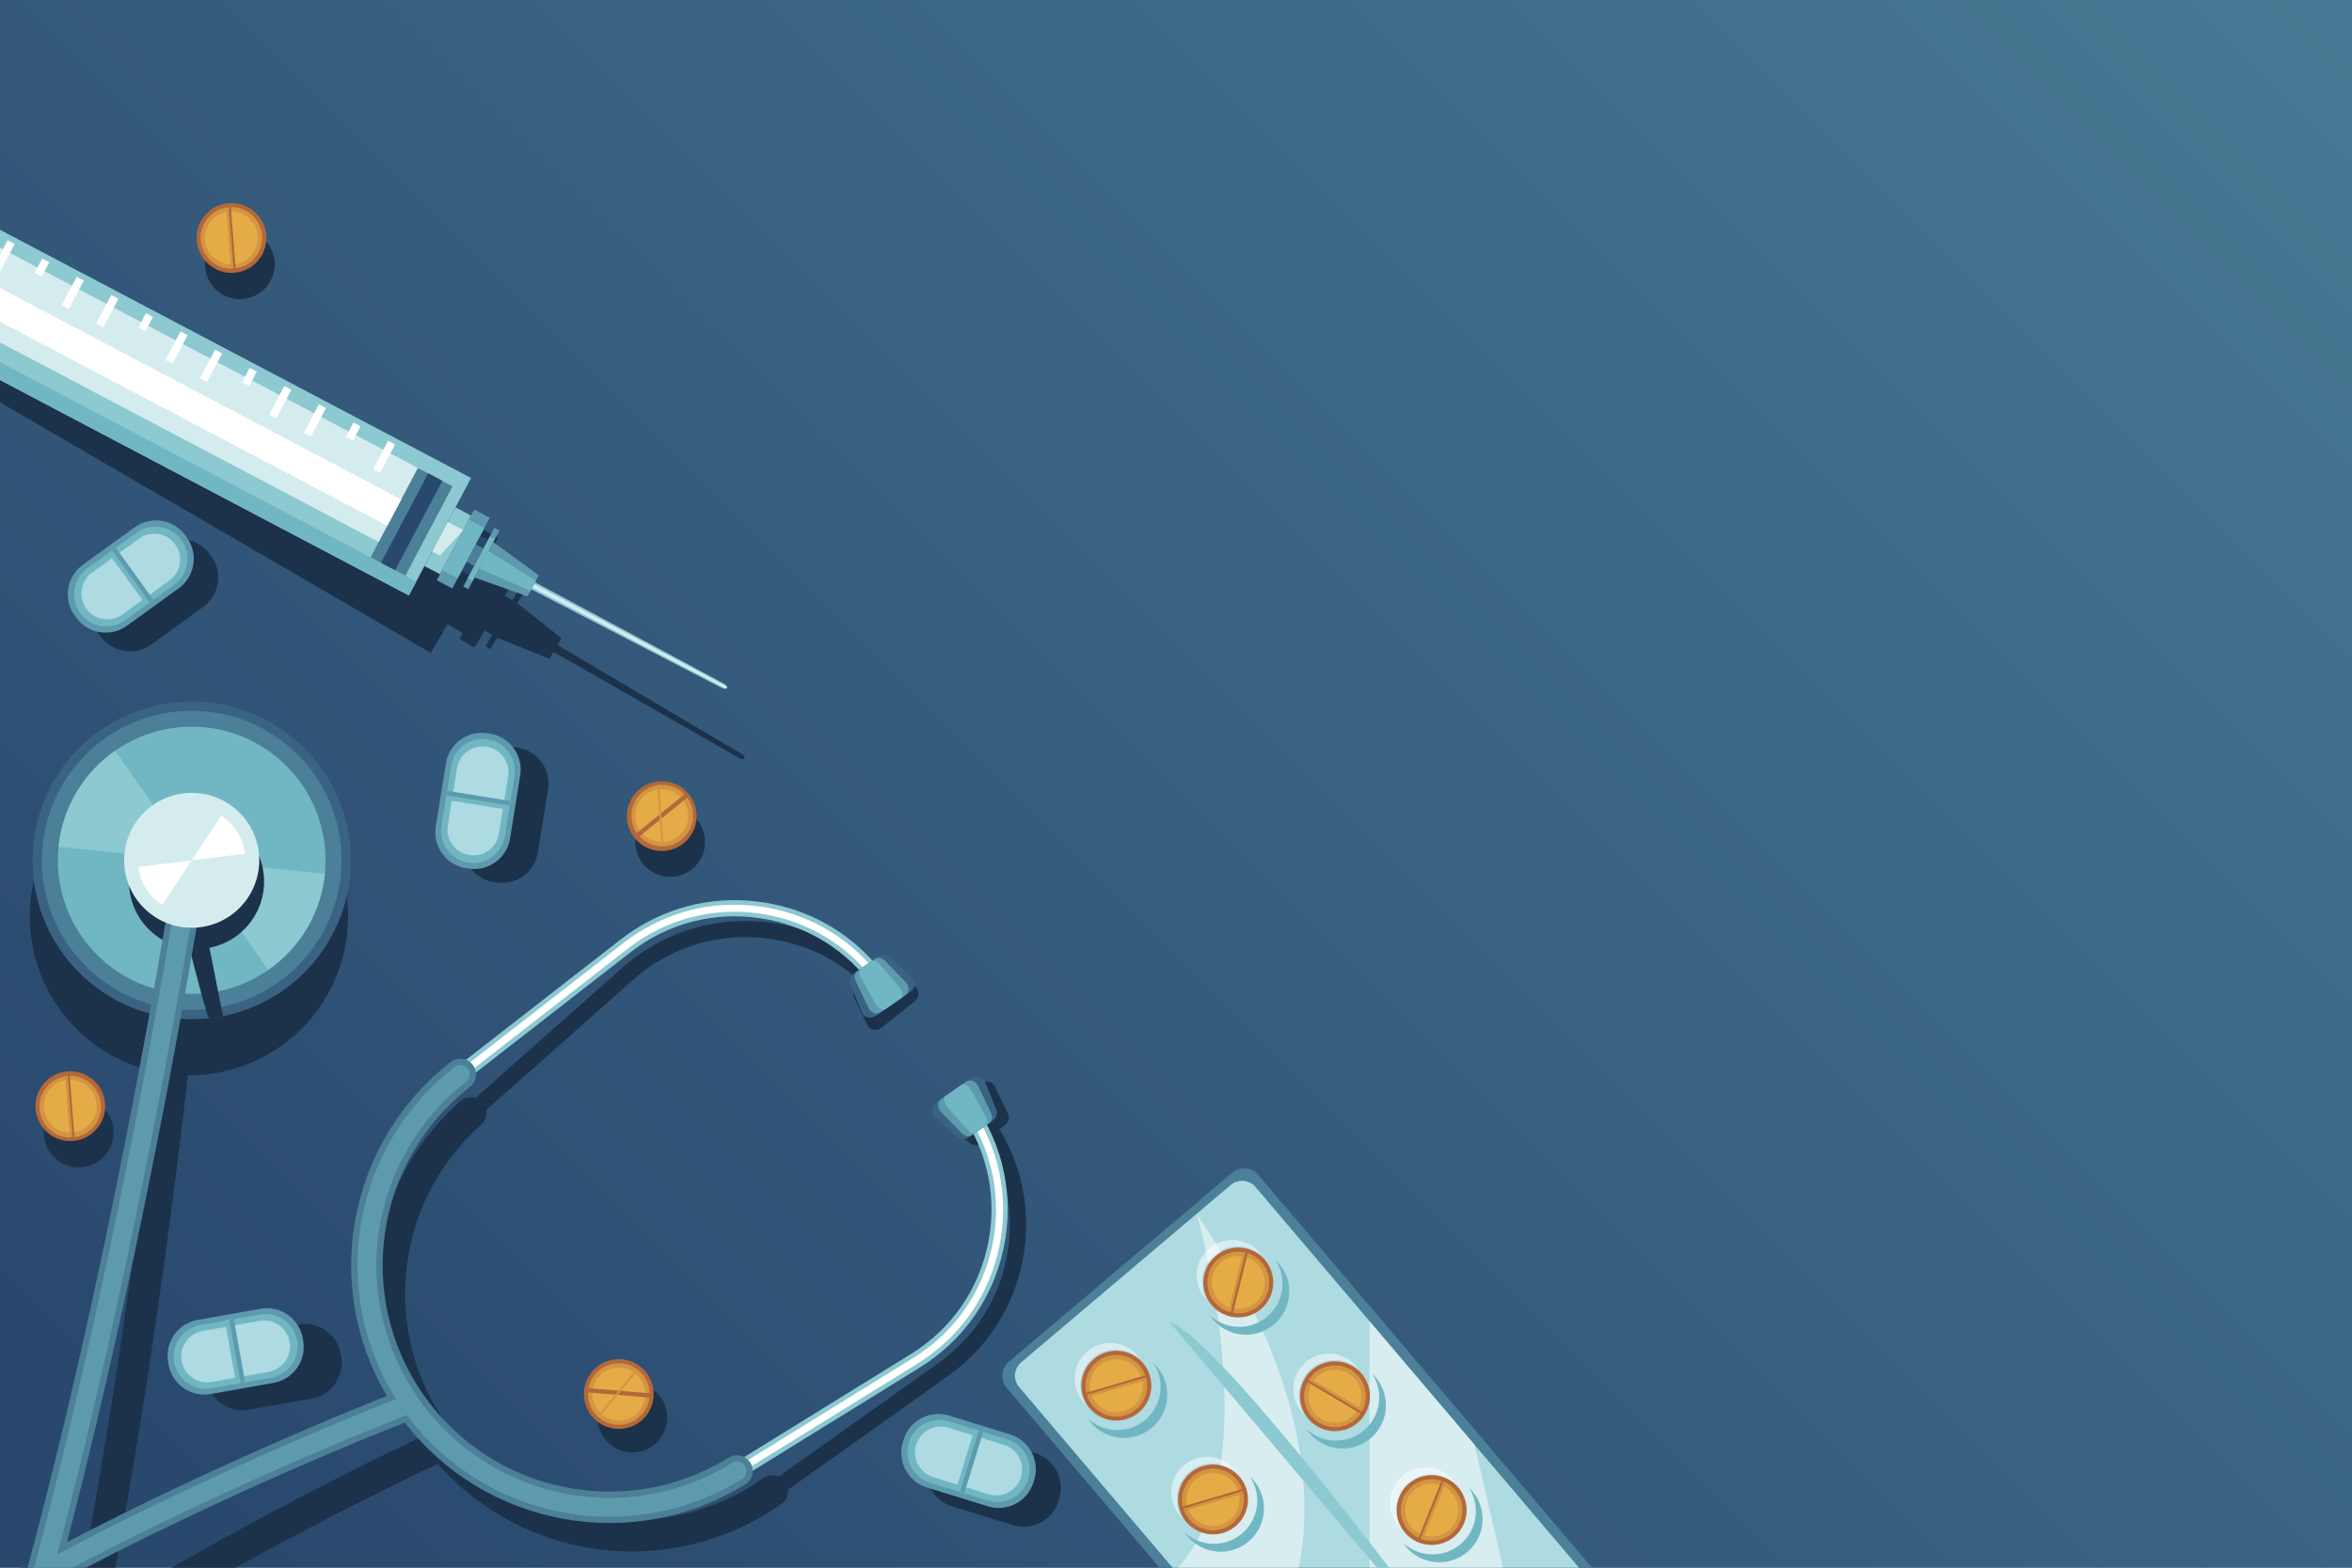 <?xml version="1.0" encoding="utf-8"?>
<!-- Generator: Adobe Illustrator 27.5.0, SVG Export Plug-In . SVG Version: 6.00 Build 0)  -->
<svg version="1.1" xmlns="http://www.w3.org/2000/svg" xmlns:xlink="http://www.w3.org/1999/xlink" x="0px" y="0px"
	 viewBox="0 0 750 500" style="enable-background:new 0 0 750 500;" xml:space="preserve">
<rect x="0" y="0" width="750" height="500" fill="#808080" stroke="none"/>
<g id="BACKGROUND">
	<linearGradient id="SVGID_1_" gradientUnits="userSpaceOnUse" x1="762.716" y1="-137.716" x2="104.203" y2="520.797">
		<stop  offset="0" style="stop-color:#4C7F98"/>
		<stop  offset="1" style="stop-color:#29486E"/>
	</linearGradient>
	<polygon style="fill:url(#SVGID_1_);" points="0,0 750,0 750,500 0,500 	"/>
</g>
<g id="OBJECTS">
	<g>
		<defs>
			
				<rect id="SVGID_00000067936329270291631480000004668047244722037389_" transform="matrix(-1 -1.224647e-16 1.224647e-16 -1 750 500)" width="750" height="500"/>
		</defs>
		<clipPath id="SVGID_00000160173830130741568770000000433445870088045234_">
			<use xlink:href="#SVGID_00000067936329270291631480000004668047244722037389_"  style="overflow:visible;"/>
		</clipPath>
		<g style="clip-path:url(#SVGID_00000160173830130741568770000000433445870088045234_);">
			<path style="fill:#1C324A;" d="M318.745,360.172l1.626-1.293c1.194-0.949,1.628-2.511,1.037-3.73l-4.208-8.679
				c-0.782-1.612-2.984-1.945-4.563-0.689l-10.411,8.279c-1.579,1.256-1.747,3.473-0.347,4.594l7.533,6.035
				c1.058,0.848,2.679,0.774,3.874-0.175l1.387-1.103c6.137,10.438,8.553,22.526,6.831,34.759
				c-2.091,14.85-9.981,27.819-22.217,36.518l-50.957,36.228c-1.562-0.68-3.43-0.552-4.919,0.507
				c-31.289,22.245-74.547,16.175-98.482-13.819c-23.934-29.994-20.188-73.441,8.527-98.912c1.365-1.21,1.903-3,1.592-4.669
				l46.769-41.484c11.229-9.961,25.655-14.738,40.622-13.452c12.329,1.059,23.591,6.113,32.41,14.418l-1.387,1.103
				c-1.194,0.949-1.628,2.511-1.037,3.73l4.208,8.679c0.782,1.612,2.984,1.945,4.563,0.689l10.411-8.279
				c1.579-1.256,1.747-3.473,0.347-4.594l-7.533-6.035c-1.058-0.848-2.679-0.775-3.873,0.175l-1.626,1.293
				c-9.738-9.404-22.284-15.126-36.042-16.309c-1.806-0.155-3.604-0.23-5.393-0.225c-14.437,0.039-28.154,5.251-39.097,14.958
				l-46.767,41.482c-1.626-0.508-3.469-0.182-4.834,1.03c-31.117,27.601-36.486,73.737-13.451,107.572
				c-14.514,6.87-55.329,26.762-98.781,53.096c1.315-6.807,2.614-13.771,3.898-20.898c9.975-55.377,17.109-110.127,21.493-148.012
				c11.191,0.071,22.479-3.531,31.914-11.033c21.924-17.434,25.539-49.309,8.075-71.195c-17.464-21.886-49.394-25.495-71.318-8.061
				c-21.924,17.434-25.539,49.309-8.075,71.195c7.697,9.645,18.202,15.738,29.423,18.047
				c-4.367,37.727-11.471,92.231-21.401,147.346c-1.849,10.263-3.731,20.195-5.644,29.783
				c-33.527,21.026-61.002,41.453-81.674,60.724c-26.636,24.831-42.158,48.014-46.135,68.906
				c-3.128,16.432,0.713,31.518,11.426,44.942c1.435,1.799,2.996,3.57,4.678,5.308c13.403,13.852,26.927,18.5,40.195,13.815
				c19.13-6.754,36.279-32.717,52.427-79.373c9.894-28.585,19.305-64.848,28.07-108.115c48.172-29.876,94.877-52.336,107.718-58.362
				c27.694,31.506,75.056,37.258,109.604,12.695c1.488-1.058,2.219-2.778,2.087-4.474l50.959-36.229
				c13.401-9.527,22.042-23.731,24.332-39.995C328.532,385.236,325.749,371.75,318.745,360.172z M-5.654,630.119
				c-7.192,20.775-14.69,37.492-22.285,49.687c-7.955,12.773-16.028,20.675-23.995,23.488c-9.362,3.306-19.054-0.401-29.629-11.331
				c-1.48-1.53-2.844-3.076-4.094-4.642c-8.882-11.132-11.95-23.218-9.369-36.774c6.223-32.7,45.97-73.339,115.158-117.855
				C12.014,571.381,3.377,604.031-5.654,630.119z"/>
			<g>
				<ellipse style="fill:#3A6383;" cx="61.129" cy="274.392" rx="50.752" ry="50.664"/>
			</g>
			<g>
				<ellipse style="fill:#4C7F98;" cx="61.129" cy="274.392" rx="47.774" ry="47.691"/>
			</g>
			<g>
				<ellipse style="fill:#71B7C3;" cx="61.129" cy="274.392" rx="42.683" ry="42.609"/>
			</g>
			<g>
				<path style="fill:#8CC9D1;" d="M61.129,274.393l-42.464-4.3c1.218-11.93,7.445-23.278,18.074-30.667L61.129,274.393z"/>
			</g>
			<g>
				<path style="fill:#8CC9D1;" d="M85.519,309.36l-24.39-34.966l42.465,4.3C102.377,290.622,96.151,301.97,85.519,309.36z"/>
			</g>
			<g>
				<path style="fill:#8CC9D1;" d="M237.916,287.208c1.785,0.11,3.574,0.3,5.367,0.571c16.267,2.458,30.403,11.235,39.804,24.713
					c0.814,1.167,0.526,2.771-0.643,3.584c-1.168,0.812-2.775,0.525-3.59-0.642c-8.584-12.306-21.491-20.32-36.343-22.564
					c-14.853-2.245-29.557,1.596-41.405,10.814l-52.735,41.03c-31.321,24.369-38.08,68.94-15.389,101.472
					c22.691,32.531,66.912,41.666,100.673,20.795l56.844-35.14c12.771-7.895,21.481-20.33,24.525-35.015
					c3.044-14.685-0.007-29.549-8.591-41.855c-0.814-1.167-0.526-2.771,0.643-3.583c1.169-0.812,2.776-0.526,3.59,0.641
					c9.401,13.478,12.743,29.758,9.409,45.84c-3.334,16.083-12.873,29.702-26.86,38.349l-56.844,35.14
					c-36.09,22.311-83.363,12.546-107.62-22.23c-24.258-34.776-17.032-82.424,16.45-108.475l52.735-41.03
					C209.482,290.64,223.506,286.319,237.916,287.208z"/>
			</g>
			<g>
				<path style="fill:#FFFFFF;" d="M237.83,288.654c1.742,0.107,3.487,0.293,5.236,0.557c15.869,2.398,29.659,10.96,38.83,24.109
					c0.356,0.51,0.23,1.212-0.281,1.568c-0.511,0.355-1.215,0.23-1.57-0.281c-8.814-12.636-22.066-20.864-37.317-23.168
					c-15.249-2.305-30.348,1.639-42.514,11.104l-52.735,41.03c-31.928,24.842-38.819,70.279-15.687,103.441
					c23.133,33.163,68.212,42.475,102.627,21.199l56.843-35.14c13.113-8.107,22.056-20.875,25.182-35.953
					c3.125-15.078-0.008-30.34-8.821-42.976c-0.356-0.51-0.23-1.212,0.281-1.568c0.512-0.355,1.215-0.23,1.571,0.281
					c9.172,13.148,12.431,29.03,9.179,44.72c-3.252,15.69-12.558,28.976-26.203,37.411l-56.844,35.14
					c-35.436,21.906-81.849,12.318-105.666-21.827c-23.817-34.145-16.723-80.928,16.152-106.505l52.735-41.03
					C210.091,292.001,223.773,287.787,237.83,288.654z"/>
			</g>
			<g>
				<g>
					<ellipse style="fill:#1C324A;" cx="62.668" cy="281.176" rx="21.544" ry="21.507"/>
					<path style="fill:#1C324A;" d="M71.107,324.077c-1.475,0.296-2.957,0.524-4.443,0.685c-0.741,0.08-9.043-33.495-9.043-33.495
						l6.919-0.398L71.107,324.077z"/>
				</g>
			</g>
			<g>
				<g>
					<g>
						<g>
							<path style="fill:#4C7F98;" d="M237.655,473.428c2.356-1.457,3.084-4.544,1.625-6.896c-1.461-2.357-4.552-3.078-6.908-1.622
								c-32.658,20.189-75.436,11.353-97.387-20.117c-21.951-31.469-15.412-74.586,14.886-98.159
								c2.186-1.701,2.571-4.86,0.873-7.031c-1.704-2.182-4.857-2.572-7.043-0.872c-32.832,25.545-41.163,71.24-20.358,106.485
								c-14.926,5.923-56.939,23.152-101.999,46.641c1.751-6.709,3.496-13.575,5.237-20.604
								c24.335-98.281,39.359-195.133,39.508-196.1c0.421-2.734-1.458-5.292-4.197-5.713c-2.74-0.42-5.302,1.456-5.723,4.19
								c-0.149,0.963-15.114,97.428-39.346,195.278c-2.507,10.124-5.026,19.914-7.552,29.358
								c-34.813,18.829-63.548,37.448-85.419,55.351c-28.181,23.068-45.166,45.206-50.481,65.8
								c-4.181,16.197-1.32,31.499,8.506,45.583c1.316,1.887,2.76,3.755,4.326,5.598c12.482,14.684,25.679,20.192,39.221,16.369
								c19.526-5.511,38.313-30.319,57.436-75.841c11.716-27.89,23.446-63.474,34.982-106.087
								c49.998-26.719,98.054-46.133,111.257-51.321C154.703,486.939,201.595,495.721,237.655,473.428z M-26.407,607.276
								c-8.516,20.27-17.076,36.471-25.441,48.152c-8.762,12.235-17.327,19.603-25.459,21.898
								c-9.556,2.697-18.989-1.624-28.838-13.211c-1.379-1.622-2.64-3.252-3.786-4.896c-8.146-11.68-10.428-23.937-6.979-37.3
								c8.318-32.232,50.603-70.234,122.516-110.212C-4.988,549.795-15.713,581.823-26.407,607.276z"/>
						</g>
					</g>
				</g>
				<g>
					<path style="fill:#5E9AAE;" d="M-82.867,686.147c-10.014,0-19.907-5.666-29.406-16.84c-1.518-1.785-2.934-3.618-4.21-5.447
						c-9.47-13.575-12.233-28.36-8.21-43.944c5.207-20.174,21.967-41.96,49.813-64.754c21.769-17.819,50.402-36.371,85.104-55.14
						l0.757-0.409l0.222-0.831c2.519-9.417,5.063-19.307,7.561-29.394c24.163-97.574,39.232-194.486,39.381-195.454
						c0.224-1.458,1.504-2.556,2.977-2.556c0.154,0,0.311,0.012,0.465,0.036c0.796,0.122,1.498,0.547,1.975,1.196
						c0.477,0.649,0.672,1.444,0.549,2.239c-0.149,0.966-15.164,97.752-39.472,195.925c-1.732,6.993-3.491,13.917-5.231,20.58
						l-1.137,4.358l3.999-2.084c44.631-23.265,86.068-40.307,101.812-46.555l2.17-0.861l-1.185-2.008
						c-9.851-16.688-13.293-36.398-9.693-55.497c3.619-19.197,14.116-36.386,29.557-48.399c0.535-0.416,1.175-0.637,1.852-0.637
						c0.939,0,1.808,0.423,2.384,1.161c0.494,0.632,0.711,1.42,0.612,2.22c-0.099,0.802-0.503,1.515-1.137,2.008
						c-31.136,24.226-37.856,68.535-15.298,100.875c13.886,19.908,36.7,31.792,61.026,31.79
						c13.787-0.001,27.292-3.845,39.055-11.117c0.48-0.297,1.028-0.453,1.587-0.453c1.054,0,2.014,0.534,2.568,1.428
						c0.425,0.685,0.557,1.493,0.373,2.277c-0.185,0.783-0.664,1.448-1.349,1.872c-12.72,7.864-27.319,12.02-42.217,12.021
						c-0.003,0-0.004,0-0.007,0c-12.077-0.001-24.206-2.772-35.075-8.014c-11.313-5.456-20.943-13.274-28.622-23.236l-0.917-1.19
						l-1.4,0.55c-13.518,5.312-61.509,24.72-111.468,51.419l-0.762,0.407l-0.225,0.832C4.409,547.005-7.332,582.613-18.986,610.355
						c-9.452,22.501-18.979,40.162-28.318,52.492c-9.17,12.109-18.529,19.578-27.818,22.199
						C-77.708,685.777-80.314,686.147-82.867,686.147z M4.632,509.963c-35.933,19.976-64.689,39.582-85.472,58.272
						c-20.982,18.871-33.77,36.765-38.008,53.186c-3.614,14.002-1.234,26.739,7.275,38.939c1.174,1.683,2.487,3.381,3.903,5.047
						c8.403,9.886,16.542,14.691,24.882,14.691c1.997,0,4.024-0.286,6.024-0.851c8.58-2.422,17.51-10.045,26.542-22.658
						c8.453-11.804,17.086-28.136,25.659-48.541c10.695-25.455,21.493-57.689,32.095-95.807l1.28-4.602L4.632,509.963z"/>
				</g>
				<g>
					<g>
						<path style="fill:#29486E;" d="M5.604,511.707c-6.275,3.49-12.323,6.961-18.144,10.419c-0.131-4.134,0.497-9.119,3.234-13.498
							c5.982-3.447,12.178-6.9,18.577-10.363L5.604,511.707z"/>
					</g>
				</g>
			</g>
			<g>
				<ellipse style="fill:#D5ECEF;" cx="61.129" cy="274.392" rx="21.544" ry="21.507"/>
				<g>
					<g>
						<path style="fill:#FFFFFF;" d="M61.129,274.393l9.454-14.249c4.016,2.658,6.89,6.983,7.534,12.129L61.129,274.393z"/>
					</g>
				</g>
				<g>
					<g>
						<path style="fill:#FFFFFF;" d="M44.141,276.512l16.988-2.119l-9.454,14.249C47.659,285.985,44.785,281.66,44.141,276.512z"/>
					</g>
				</g>
			</g>
			<g>
				<g>
					<path style="fill:#3A6383;" d="M274.835,322.938l-3.64-8.931c-0.511-1.254,0.023-2.785,1.275-3.655l7.435-5.168
						c1.253-0.871,2.876-0.84,3.877,0.074l7.128,6.507c1.324,1.209,1.014,3.41-0.643,4.562l-10.923,7.593
						C277.688,325.07,275.512,324.597,274.835,322.938z"/>
				</g>
				<g>
					<path style="fill:#5E9AAE;" d="M276.946,321.47l-4.098-8.613c-0.576-1.21-0.325-2.543,0.599-3.185l5.483-3.811
						c0.924-0.642,2.263-0.414,3.2,0.544l6.67,6.825c1.239,1.268,1.255,3.243,0.034,4.092l-8.055,5.599
						C279.557,323.771,277.707,323.07,276.946,321.47z"/>
				</g>
				<g>
					<path style="fill:#71B7C3;" d="M279.074,319.991l-4.56-8.292c-0.641-1.165-0.675-2.3-0.083-2.711l3.514-2.443
						c0.592-0.412,1.646,0.015,2.518,1.019l6.208,7.146c1.153,1.328,1.499,3.073,0.715,3.618l-5.163,3.589
						C281.441,322.461,279.921,321.532,279.074,319.991z"/>
				</g>
			</g>
			<g>
				<g>
					<path style="fill:#3A6383;" d="M297.988,356.131l7.128,6.506c1.001,0.914,2.624,0.945,3.877,0.074l7.435-5.168
						c1.253-0.871,1.786-2.401,1.275-3.656l-3.64-8.931c-0.676-1.659-2.852-2.133-4.509-0.981l-10.923,7.593
						C296.974,352.72,296.664,354.922,297.988,356.131z"/>
				</g>
				<g>
					<path style="fill:#5E9AAE;" d="M300.099,354.664l6.67,6.825c0.937,0.959,2.277,1.186,3.2,0.544l5.483-3.811
						c0.924-0.642,1.174-1.976,0.599-3.185l-4.098-8.613c-0.761-1.6-2.611-2.3-3.833-1.451l-8.055,5.599
						C298.844,351.421,298.86,353.396,300.099,354.664z"/>
				</g>
				<g>
					<path style="fill:#71B7C3;" d="M302.227,353.184l6.208,7.146c0.872,1.004,1.926,1.43,2.518,1.018l3.514-2.443
						c0.592-0.412,0.557-1.547-0.083-2.711l-4.56-8.292c-0.847-1.54-2.368-2.469-3.151-1.925l-5.163,3.589
						C300.728,350.111,301.073,351.857,302.227,353.184z"/>
				</g>
			</g>
		</g>
		<g style="clip-path:url(#SVGID_00000160173830130741568770000000433445870088045234_);">
			<g>
				<path style="fill:#4C7F98;" d="M523.722,528.01l-71.21,60.286c-2.486,2.105-6.21,1.799-8.318-0.683L321.016,442.62
					c-2.108-2.482-1.802-6.199,0.684-8.304l71.21-60.286c2.486-2.105,6.21-1.799,8.318,0.683l123.178,144.994
					C526.514,522.188,526.208,525.905,523.722,528.01z"/>
				<path style="fill:#AEDAE1;" d="M519.781,527.835l-66.799,56.552c-2.371,2.008-5.924,1.716-7.935-0.651L324.989,442.412
					c-2.011-2.367-1.719-5.914,0.652-7.921l66.799-56.552c2.371-2.008,5.924-1.716,7.935,0.651l120.059,141.323
					C522.445,522.281,522.152,525.827,519.781,527.835z"/>
				<path style="opacity:0.5;fill:#FFFFFF;" d="M400.41,531.192c0,0,45.349-49.641-18.835-144.055c0,0,24.061,82.28-6.883,113.782
					L400.41,531.192z"/>
				<path style="opacity:0.5;fill:#FFFFFF;" d="M470.16,460.734l21.299,91.079l-38.475,32.573c-2.371,2.009-5.927,1.717-7.935-0.65
					l-8.356-9.835V421.339L470.16,460.734z"/>
			</g>
			<g>
				<g>
					<g>
						<path style="fill:#B46839;" d="M366.677,438.795c1.751,5.897-1.618,12.094-7.525,13.843
							c-5.907,1.748-12.115-1.615-13.867-7.512c-1.751-5.897,1.618-12.094,7.525-13.843
							C358.718,429.535,364.926,432.898,366.677,438.795z"/>
						<path style="fill:#D49542;" d="M365.422,439.166c1.546,5.205-1.428,10.675-6.642,12.218
							c-5.214,1.543-10.693-1.425-12.239-6.63c-1.546-5.205,1.428-10.675,6.642-12.218
							C358.397,430.993,363.876,433.961,365.422,439.166z"/>
						<path style="fill:#E5AB47;" d="M364.09,439.56c1.328,4.471-1.226,9.169-5.705,10.495c-4.478,1.325-9.185-1.224-10.513-5.695
							s1.226-9.169,5.705-10.495C358.056,432.54,362.763,435.09,364.09,439.56z"/>
						
							<rect x="345.263" y="441.369" transform="matrix(0.959 -0.284 0.284 0.959 -110.814 119.206)" style="fill:#B46839;" width="21.494" height="1.372"/>
						<path style="fill:#D49542;" d="M365.449,439.262c0.064,0.221,0.12,0.443,0.166,0.666l-18.819,5.569
							c-0.083-0.212-0.158-0.428-0.224-0.649L365.449,439.262z"/>
					</g>
					<path style="fill:#71B7C3;" d="M371.658,440.916c2.167,7.298-2.001,14.967-9.312,17.129c-5.971,1.771-12.195-0.686-15.45-5.625
						c3.456,3.199,8.469,4.544,13.314,3.111c7.308-2.165,11.478-9.831,9.312-17.129c-0.397-1.337-0.976-2.565-1.707-3.668
						C369.573,436.355,370.929,438.458,371.658,440.916z"/>
					<path style="opacity:0.5;fill:#FFFFFF;" d="M343.162,442.913c-1.783-6.005,1.647-12.316,7.662-14.095
						c4.914-1.457,10.035,0.565,12.714,4.629c-2.844-2.632-6.969-3.739-10.956-2.56c-6.014,1.781-9.445,8.09-7.662,14.095
						c0.327,1.1,0.803,2.111,1.405,3.019C344.878,446.666,343.762,444.936,343.162,442.913z"/>
				</g>
				<g>
					<g>
						<path style="fill:#B46839;" d="M392.188,419.852c-5.981-1.476-9.631-7.513-8.152-13.484c1.479-5.971,7.526-9.614,13.507-8.138
							c5.981,1.476,9.631,7.513,8.152,13.484C404.216,417.685,398.169,421.328,392.188,419.852z"/>
						<path style="fill:#D49542;" d="M392.502,418.583c-5.279-1.303-8.5-6.631-7.195-11.901c1.305-5.27,6.643-8.486,11.922-7.183
							c5.279,1.303,8.5,6.631,7.195,11.901C403.119,416.67,397.781,419.886,392.502,418.583z"/>
						<path style="fill:#E5AB47;" d="M392.836,417.237c-4.534-1.119-7.301-5.696-6.18-10.223c1.121-4.527,5.706-7.289,10.24-6.17
							c4.534,1.119,7.301,5.696,6.18,10.223C401.955,415.594,397.37,418.356,392.836,417.237z"/>
						
							<rect x="384.039" y="408.33" transform="matrix(-0.24 0.971 -0.971 -0.24 886.698 124.159)" style="fill:#B46839;" width="21.462" height="1.374"/>
						<path style="fill:#D49542;" d="M392.406,418.558c-0.224-0.056-0.444-0.121-0.66-0.194l4.711-19.022
							c0.225,0.036,0.45,0.081,0.674,0.135L392.406,418.558z"/>
					</g>
					<path style="fill:#71B7C3;" d="M410.542,407.997c2.167,7.298-2.001,14.966-9.312,17.129c-5.971,1.771-12.195-0.686-15.45-5.625
						c3.456,3.199,8.469,4.544,13.314,3.111c7.308-2.165,11.478-9.832,9.312-17.129c-0.397-1.337-0.976-2.565-1.707-3.668
						C408.457,403.436,409.813,405.539,410.542,407.997z"/>
					<path style="opacity:0.5;fill:#FFFFFF;" d="M382.046,409.994c-1.783-6.005,1.647-12.316,7.662-14.096
						c4.914-1.457,10.035,0.565,12.714,4.629c-2.844-2.632-6.969-3.739-10.956-2.56c-6.014,1.782-9.445,8.09-7.662,14.096
						c0.327,1.1,0.803,2.111,1.405,3.018C383.762,413.747,382.646,412.017,382.046,409.994z"/>
				</g>
				<g>
					<g>
						<path style="fill:#B46839;" d="M397.504,475.081c1.751,5.897-1.618,12.094-7.525,13.843
							c-5.907,1.748-12.115-1.615-13.867-7.512c-1.751-5.897,1.618-12.094,7.525-13.843
							C389.545,465.821,395.753,469.184,397.504,475.081z"/>
						<ellipse style="fill:#D49542;" cx="386.808" cy="478.247" rx="9.846" ry="9.829"/>
						<ellipse style="fill:#E5AB47;" cx="386.808" cy="478.247" rx="8.458" ry="8.443"/>
						
							<rect x="376.09" y="477.655" transform="matrix(0.959 -0.284 0.284 0.959 -119.844 129.446)" style="fill:#B46839;" width="21.494" height="1.372"/>
						<path style="fill:#D49542;" d="M396.276,475.548c0.064,0.221,0.12,0.444,0.166,0.666l-18.819,5.57
							c-0.083-0.212-0.158-0.428-0.224-0.649L396.276,475.548z"/>
					</g>
					<path style="fill:#71B7C3;" d="M402.485,477.203c2.167,7.298-2.001,14.966-9.312,17.129c-5.972,1.771-12.195-0.686-15.45-5.625
						c3.456,3.199,8.469,4.544,13.314,3.111c7.308-2.165,11.478-9.832,9.312-17.129c-0.397-1.337-0.976-2.565-1.707-3.668
						C400.4,472.642,401.755,474.745,402.485,477.203z"/>
					<path style="opacity:0.5;fill:#FFFFFF;" d="M373.989,479.2c-1.783-6.005,1.647-12.316,7.662-14.095
						c4.914-1.457,10.035,0.565,12.714,4.629c-2.844-2.632-6.969-3.739-10.956-2.56c-6.014,1.781-9.445,8.09-7.662,14.095
						c0.327,1.1,0.803,2.111,1.405,3.019C375.705,482.953,374.589,481.223,373.989,479.2z"/>
				</g>
				<g>
					<g>
						<path style="fill:#B46839;" d="M416.101,439.64c3.146-5.288,9.991-7.029,15.288-3.888c5.297,3.141,7.041,9.974,3.895,15.262
							c-3.146,5.288-9.991,7.029-15.288,3.888C414.698,451.762,412.954,444.928,416.101,439.64z"/>
						<path style="fill:#D49542;" d="M417.227,440.308c2.777-4.667,8.818-6.204,13.494-3.432c4.676,2.772,6.215,8.803,3.438,13.471
							c-2.777,4.667-8.818,6.204-13.494,3.432C415.989,451.006,414.45,444.975,417.227,440.308z"/>
						<path style="fill:#E5AB47;" d="M418.421,441.016c2.385-4.009,7.575-5.329,11.591-2.948c4.016,2.381,5.338,7.561,2.953,11.571
							c-2.385,4.009-7.575,5.329-11.591,2.948C417.357,450.205,416.035,445.025,418.421,441.016z"/>
						<polygon style="fill:#B46839;" points="416.852,439.173 435.335,450.132 434.633,451.311 416.151,440.353 						"/>
						<path style="fill:#D49542;" d="M417.278,440.223c0.119-0.197,0.245-0.389,0.377-0.574l16.876,10.006
							c-0.1,0.204-0.208,0.407-0.325,0.605L417.278,440.223z"/>
					</g>
					<path style="fill:#71B7C3;" d="M441.368,444.284c2.167,7.298-2.001,14.966-9.312,17.129c-5.971,1.771-12.195-0.686-15.45-5.625
						c3.456,3.199,8.469,4.544,13.314,3.111c7.308-2.165,11.478-9.832,9.312-17.129c-0.397-1.337-0.976-2.565-1.707-3.668
						C439.284,439.723,440.639,441.825,441.368,444.284z"/>
					<path style="opacity:0.5;fill:#FFFFFF;" d="M412.873,446.28c-1.783-6.005,1.647-12.316,7.662-14.095
						c4.914-1.457,10.035,0.564,12.714,4.629c-2.844-2.632-6.969-3.739-10.956-2.56c-6.014,1.781-9.445,8.09-7.662,14.095
						c0.327,1.1,0.803,2.111,1.405,3.018C414.589,450.034,413.473,448.303,412.873,446.28z"/>
				</g>
				<g>
					<g>
						<path style="fill:#B46839;" d="M427.811,519.097c-2.525,5.61-9.128,8.115-14.748,5.594c-5.62-2.521-8.129-9.112-5.604-14.723
							c2.525-5.61,9.128-8.115,14.748-5.594C427.827,506.896,430.336,513.487,427.811,519.097z"/>
						<path style="fill:#D49542;" d="M426.616,518.562c-2.229,4.952-8.057,7.162-13.017,4.937c-4.96-2.225-7.175-8.043-4.946-12.994
							s8.057-7.162,13.017-4.937C426.631,507.792,428.845,513.61,426.616,518.562z"/>
						<path style="fill:#E5AB47;" d="M425.35,517.994c-1.915,4.253-6.92,6.152-11.181,4.241c-4.261-1.911-6.163-6.908-4.248-11.162
							c1.914-4.253,6.92-6.152,11.181-4.241C425.362,508.743,427.264,513.74,425.35,517.994z"/>
						<polygon style="fill:#B46839;" points="427.117,519.646 407.509,510.851 408.072,509.6 427.68,518.395 						"/>
						<path style="fill:#D49542;" d="M426.575,518.652c-0.096,0.209-0.199,0.414-0.309,0.613l-17.904-8.031
							c0.076-0.214,0.16-0.427,0.254-0.638L426.575,518.652z"/>
					</g>
					<path style="fill:#71B7C3;" d="M433.311,513.489c2.167,7.298-2.001,14.966-9.312,17.129c-5.972,1.771-12.195-0.686-15.45-5.625
						c3.456,3.199,8.469,4.544,13.314,3.111c7.308-2.165,11.478-9.832,9.312-17.129c-0.397-1.337-0.976-2.565-1.707-3.668
						C431.226,508.928,432.582,511.031,433.311,513.489z"/>
					<path style="opacity:0.5;fill:#FFFFFF;" d="M404.816,515.486c-1.783-6.005,1.647-12.316,7.662-14.095
						c4.914-1.457,10.035,0.565,12.714,4.629c-2.844-2.632-6.969-3.739-10.956-2.56c-6.014,1.782-9.445,8.09-7.662,14.095
						c0.327,1.1,0.803,2.111,1.405,3.019C406.531,519.24,405.416,517.509,404.816,515.486z"/>
				</g>
				<g>
					<g>
						<path style="fill:#B46839;" d="M460.687,471.284c5.715,2.298,8.482,8.786,6.179,14.491c-2.302,5.705-8.801,8.467-14.516,6.169
							c-5.715-2.298-8.482-8.786-6.179-14.491C448.473,471.748,454.973,468.986,460.687,471.284z"/>
						<path style="fill:#D49542;" d="M460.198,472.496c5.044,2.028,7.486,7.755,5.454,12.79c-2.032,5.035-7.768,7.473-12.812,5.445
							c-5.044-2.028-7.486-7.755-5.454-12.79C449.418,472.906,455.154,470.468,460.198,472.496z"/>
						<path style="fill:#E5AB47;" d="M459.679,473.782c4.333,1.742,6.43,6.661,4.685,10.986c-1.745,4.325-6.672,6.419-11.005,4.677
							c-4.333-1.742-6.43-6.661-4.685-10.986S455.347,472.04,459.679,473.782z"/>
						<polygon style="fill:#B46839;" points="461.264,471.954 453.232,491.86 451.957,491.347 459.99,471.442 						"/>
						<path style="fill:#D49542;" d="M460.29,472.535c0.214,0.087,0.422,0.182,0.626,0.284l-7.334,18.176
							c-0.217-0.067-0.434-0.143-0.649-0.228L460.29,472.535z"/>
					</g>
					<path style="fill:#71B7C3;" d="M472.195,480.57c2.167,7.298-2.001,14.967-9.312,17.129c-5.972,1.771-12.195-0.686-15.45-5.625
						c3.456,3.199,8.469,4.544,13.314,3.111c7.308-2.165,11.478-9.831,9.311-17.129c-0.397-1.337-0.976-2.565-1.707-3.668
						C470.11,476.009,471.466,478.112,472.195,480.57z"/>
					<path style="opacity:0.5;fill:#FFFFFF;" d="M443.7,482.567c-1.783-6.005,1.647-12.316,7.662-14.095
						c4.914-1.457,10.035,0.565,12.714,4.629c-2.844-2.632-6.969-3.739-10.956-2.56c-6.014,1.781-9.445,8.09-7.662,14.095
						c0.327,1.1,0.803,2.111,1.405,3.018C445.415,486.32,444.3,484.59,443.7,482.567z"/>
				</g>
				<g>
					<g>
						<path style="fill:#B46839;" d="M454.492,541.45c5.184,3.324,6.686,10.214,3.356,15.389c-3.33,5.175-10.232,6.675-15.416,3.35
							c-5.184-3.324-6.686-10.214-3.356-15.389C442.406,539.626,449.308,538.126,454.492,541.45z"/>
						<path style="fill:#D49542;" d="M453.784,542.55c4.575,2.934,5.901,9.015,2.962,13.583c-2.939,4.567-9.031,5.891-13.606,2.957
							c-4.575-2.934-5.902-9.015-2.962-13.583C443.117,540.94,449.209,539.616,453.784,542.55z"/>
						<path style="fill:#E5AB47;" d="M453.033,543.716c3.93,2.52,5.069,7.744,2.544,11.667c-2.525,3.923-7.757,5.06-11.687,2.54
							s-5.069-7.744-2.545-11.667C443.871,542.333,449.103,541.196,453.033,543.716z"/>
						<polygon style="fill:#B46839;" points="454.933,542.216 443.314,560.271 442.157,559.53 453.776,541.475 						"/>
						<path style="fill:#D49542;" d="M453.867,542.604c0.193,0.125,0.381,0.258,0.561,0.396l-10.609,16.486
							c-0.201-0.106-0.4-0.222-0.594-0.345L453.867,542.604z"/>
					</g>
					<path style="fill:#71B7C3;" d="M464.138,549.776c2.167,7.298-2.001,14.966-9.312,17.129c-5.972,1.771-12.195-0.686-15.45-5.625
						c3.456,3.199,8.469,4.544,13.314,3.111c7.308-2.165,11.478-9.832,9.312-17.129c-0.397-1.337-0.976-2.565-1.707-3.668
						C462.053,545.215,463.409,547.318,464.138,549.776z"/>
					<path style="opacity:0.5;fill:#FFFFFF;" d="M435.643,551.773c-1.783-6.005,1.647-12.316,7.662-14.096
						c4.914-1.457,10.035,0.565,12.714,4.629c-2.844-2.632-6.969-3.739-10.956-2.56c-6.014,1.782-9.445,8.09-7.662,14.095
						c0.327,1.1,0.803,2.111,1.405,3.019C437.358,555.526,436.243,553.796,435.643,551.773z"/>
				</g>
				<g>
					<g>
						<path style="fill:#B46839;" d="M498.041,514.735c1.751,5.897-1.618,12.094-7.525,13.843
							c-5.907,1.748-12.115-1.615-13.867-7.512c-1.751-5.897,1.618-12.094,7.525-13.843
							C490.082,505.475,496.29,508.838,498.041,514.735z"/>
						<path style="fill:#D49542;" d="M496.786,515.107c1.546,5.205-1.428,10.675-6.642,12.218
							c-5.214,1.543-10.693-1.425-12.239-6.63c-1.546-5.205,1.428-10.675,6.642-12.218
							C489.761,506.934,495.24,509.902,496.786,515.107z"/>
						<ellipse style="fill:#E5AB47;" cx="487.346" cy="517.9" rx="8.458" ry="8.443"/>
						
							<rect x="476.627" y="517.309" transform="matrix(0.959 -0.284 0.284 0.959 -126.962 159.605)" style="fill:#B46839;" width="21.494" height="1.372"/>
						<path style="fill:#D49542;" d="M496.813,515.202c0.064,0.221,0.12,0.444,0.166,0.666l-18.819,5.57
							c-0.083-0.212-0.158-0.428-0.224-0.649L496.813,515.202z"/>
					</g>
					<path style="fill:#71B7C3;" d="M503.022,516.857c2.167,7.298-2.001,14.966-9.312,17.129c-5.972,1.771-12.195-0.686-15.45-5.625
						c3.456,3.199,8.469,4.544,13.314,3.111c7.308-2.165,11.478-9.832,9.312-17.129c-0.397-1.337-0.976-2.565-1.707-3.668
						C500.937,512.296,502.293,514.398,503.022,516.857z"/>
					<path style="opacity:0.5;fill:#FFFFFF;" d="M474.526,518.853c-1.783-6.005,1.647-12.316,7.662-14.095
						c4.914-1.457,10.035,0.565,12.714,4.629c-2.844-2.632-6.969-3.739-10.956-2.56c-6.014,1.781-9.445,8.09-7.662,14.095
						c0.327,1.1,0.803,2.111,1.405,3.018C476.242,522.607,475.126,520.876,474.526,518.853z"/>
				</g>
			</g>
			<path style="fill:#8CC9D1;" d="M372.778,421.476l101.681,120.43C474.458,541.906,391.409,427.962,372.778,421.476z"/>
		</g>
		<g style="clip-path:url(#SVGID_00000160173830130741568770000000433445870088045234_);">
			<path style="fill:#1C324A;" d="M236.437,240.419l-58.66-34.704l1.264-2.165l-14.078-11.168l2.123-3.638l-1.568-0.912
				l-2.124,3.637l-2.421-1.408l3.216-5.51l-4.842-2.817l-1.093,1.872l-4.842-2.817l5.345-9.156L-17.524,69.089l-8.287,14.197
				l-2.657-1.546l8.287-14.197l-10.834-6.302l-21.368,36.607l10.834,6.302l8.287-14.197l2.657,1.546l-8.287,14.197L137.389,208.24
				l5.345-9.156l4.842,2.817l-1.093,1.872l4.843,2.817l3.216-5.509l2.421,1.408l-2.123,3.637l1.568,0.912l2.123-3.637l16.674,6.72
				l1.288-2.207l59.166,33.837c0.743,0.425,1.51,0.474,1.722,0.11C237.594,241.497,237.174,240.855,236.437,240.419z"/>
			<g>
				<polygon style="fill:#8CC9D1;" points="-50.04,94.825 -30.226,57.357 150.201,152.443 130.387,189.911 				"/>
				<polygon style="fill:#D5ECEF;" points="-40.42,87.911 -27.93,64.293 144.351,155.086 131.861,178.704 				"/>
				<polygon style="fill:#71B7C3;" points="-50.04,94.825 -47.672,90.346 132.756,185.432 130.387,189.911 				"/>
				<polygon style="fill:#4C7F98;" points="118.184,177.753 133.262,149.242 144.351,155.086 129.273,183.597 				"/>
				<polygon style="fill:#29486E;" points="121.471,179.485 136.548,150.975 141.064,153.354 125.986,181.865 				"/>
				<polygon style="fill:#FFFFFF;" points="-37.692,82.751 -33.246,74.346 127.946,159.295 123.5,167.701 				"/>
				<polygon style="fill:#D5ECEF;" points="-45.075,78.86 -40.629,70.455 -37.91,71.888 -42.355,80.294 				"/>
				<polygon style="fill:#8CC9D1;" points="140.3,183.151 150.202,164.427 145.245,161.815 135.343,180.539 				"/>
				<polygon style="fill:#5E9AAE;" points="144.243,187.679 156.171,165.123 151.215,162.511 139.286,185.067 				"/>
				<polygon style="fill:#5E9AAE;" points="149.339,187.915 159.241,169.191 157.636,168.345 147.734,187.069 				"/>
				<polygon style="fill:#29486E;" points="149.703,183.346 155.667,172.068 153.189,170.762 147.225,182.04 				"/>
				<polygon style="fill:#D5ECEF;" points="140.277,177.202 147.746,169.07 142.79,166.458 137.799,175.896 				"/>
				<polygon style="fill:#71B7C3;" points="145.972,184.409 154.442,168.393 149.485,165.781 141.016,181.797 				"/>
				<polygon style="fill:#71B7C3;" points="150.775,185.2 157.805,171.906 156.2,171.06 149.17,184.354 				"/>
				<polygon style="fill:#71B7C3;" points="-63.848,87.548 -44.034,50.08 -32.945,55.924 -52.759,93.392 				"/>
				<polygon style="fill:#8CC9D1;" points="-61.48,83.069 -46.402,54.558 -35.313,60.402 -50.391,88.913 				"/>
				<polygon style="fill:#D5ECEF;" points="-56.175,80.986 -45.133,60.106 -40.618,62.486 -51.66,83.365 				"/>
				<polygon style="fill:#4C7F98;" points="151.216,180.485 154.154,174.929 151.676,173.623 148.738,179.179 				"/>
				<polygon style="fill:#5E9AAE;" points="168.249,190.209 171.806,183.484 157.272,172.914 151.308,184.192 				"/>
				<polygon style="fill:#71B7C3;" points="169.16,188.487 170.895,185.207 155.759,175.775 152.821,181.331 				"/>
				<path style="fill:#8CC9D1;" d="M231.801,219.402L231.801,219.402c0.197-0.372-0.25-0.996-1.004-1.4l-60.129-32.257l-1.191,2.251
					l60.599,31.368C230.836,219.757,231.604,219.774,231.801,219.402z"/>
				<path style="fill:#D5ECEF;" d="M231.801,219.402L231.801,219.402c0.096-0.181-0.124-0.485-0.491-0.681l-60.944-32.405
					l-0.587,1.109l61.182,31.956C231.33,219.574,231.705,219.583,231.801,219.402z"/>
				<polygon style="fill:#FFFFFF;" points="118.928,149.678 123.74,140.579 125.997,141.768 121.185,150.867 				"/>
				<polygon style="fill:#FFFFFF;" points="110.305,139.316 112.711,134.766 114.968,135.956 112.562,140.505 				"/>
				<polygon style="fill:#FFFFFF;" points="96.87,138.053 101.682,128.954 103.939,130.143 99.127,139.242 				"/>
				<polygon style="fill:#FFFFFF;" points="85.841,132.24 90.653,123.142 92.91,124.331 88.098,133.43 				"/>
				<polygon style="fill:#FFFFFF;" points="77.218,121.879 79.624,117.329 81.88,118.519 79.475,123.068 				"/>
				<polygon style="fill:#FFFFFF;" points="63.783,120.616 68.595,111.517 70.851,112.706 66.039,121.805 				"/>
				<polygon style="fill:#FFFFFF;" points="52.754,114.803 57.565,105.704 59.822,106.894 55.01,115.993 				"/>
				<polygon style="fill:#FFFFFF;" points="44.13,104.441 46.536,99.892 48.793,101.081 46.387,105.631 				"/>
				<polygon style="fill:#FFFFFF;" points="30.695,103.178 35.507,94.079 37.764,95.269 32.952,104.368 				"/>
				<polygon style="fill:#FFFFFF;" points="19.666,97.366 24.478,88.267 26.735,89.456 21.923,98.555 				"/>
				<polygon style="fill:#FFFFFF;" points="11.043,87.004 13.449,82.454 15.706,83.644 13.3,88.193 				"/>
				<polygon style="fill:#FFFFFF;" points="-2.392,85.741 2.42,76.642 4.676,77.831 -0.135,86.93 				"/>
			</g>
		</g>
	</g>
	<g>
		<g>
			<path style="fill:#1C324A;" d="M32.062,202.943l-0.46-0.636c-3.757-5.193-2.593-12.449,2.6-16.206l16.504-11.941
				c5.193-3.757,12.449-2.593,16.206,2.6l0.46,0.636c3.757,5.193,2.593,12.449-2.6,16.206l-16.504,11.941
				C43.074,209.3,35.819,208.136,32.062,202.943z"/>
			<path style="fill:#5E9AAE;" d="M24.274,196.972l-0.46-0.636c-3.757-5.193-2.593-12.449,2.6-16.206l16.504-11.941
				c5.193-3.757,12.449-2.593,16.206,2.6l0.46,0.636c3.757,5.193,2.593,12.449-2.6,16.206L40.48,199.572
				C35.287,203.329,28.031,202.165,24.274,196.972z"/>
			<path style="fill:#71B7C3;" d="M25.574,195.547L25.574,195.547c-3.312-4.578-2.286-10.974,2.292-14.286l15.67-11.338
				c4.578-3.312,10.974-2.286,14.286,2.292l0,0c3.312,4.578,2.286,10.974-2.292,14.286l-15.67,11.338
				C35.283,201.151,28.887,200.125,25.574,195.547z"/>
			<path style="fill:#AEDAE1;" d="M27.526,194.135L27.526,194.135c-2.672-3.693-1.844-8.853,1.849-11.525l14.971-10.832
				c3.693-2.672,8.853-1.844,11.525,1.849l0,0c2.672,3.693,1.844,8.853-1.849,11.525l-14.971,10.832
				C35.358,198.656,30.198,197.828,27.526,194.135z"/>
			
				<rect x="31.468" y="182.448" transform="matrix(0.586 0.81 -0.81 0.586 166.232 42.31)" style="fill:#71B7C3;" width="20.462" height="2.865"/>
			
				<rect x="32.048" y="182.745" transform="matrix(0.586 0.81 -0.81 0.586 166.132 41.666)" style="fill:#5E9AAE;" width="20.462" height="1.432"/>
		</g>
		<g>
			<path style="fill:#1C324A;" d="M65.908,440.249l-0.138-0.773c-1.124-6.31,3.081-12.337,9.391-13.461l20.055-3.572
				c6.31-1.124,12.337,3.081,13.461,9.391l0.138,0.773c1.124,6.31-3.08,12.337-9.391,13.461l-20.055,3.572
				C73.058,450.764,67.032,446.56,65.908,440.249z"/>
			<path style="fill:#5E9AAE;" d="M53.754,435.222l-0.138-0.773c-1.124-6.31,3.081-12.337,9.391-13.461l20.055-3.572
				c6.31-1.124,12.337,3.081,13.461,9.391l0.138,0.773c1.124,6.31-3.081,12.337-9.391,13.461l-20.055,3.572
				C60.905,445.736,54.878,441.532,53.754,435.222z"/>
			<path style="fill:#71B7C3;" d="M55.545,434.504L55.545,434.504c-0.991-5.563,2.716-10.876,8.279-11.867l19.042-3.392
				c5.563-0.991,10.876,2.716,11.867,8.279l0,0c0.991,5.563-2.716,10.876-8.279,11.866l-19.042,3.392
				C61.849,443.773,56.536,440.067,55.545,434.504z"/>
			<path style="fill:#AEDAE1;" d="M57.917,434.081L57.917,434.081c-0.799-4.488,2.191-8.774,6.679-9.573l18.192-3.24
				c4.488-0.799,8.774,2.191,9.573,6.679l0,0c0.799,4.488-2.191,8.774-6.679,9.573l-18.192,3.24
				C63.002,441.56,58.716,438.569,57.917,434.081z"/>
			
				<rect x="64.908" y="429.582" transform="matrix(0.175 0.985 -0.985 0.175 486.3 281.464)" style="fill:#71B7C3;" width="20.462" height="2.865"/>
			
				<rect x="65.613" y="430.172" transform="matrix(0.175 0.985 -0.985 0.175 486.758 280.666)" style="fill:#5E9AAE;" width="20.462" height="1.432"/>
		</g>
		<g>
			<path style="fill:#1C324A;" d="M158.235,281.467l-0.775-0.124c-6.329-1.015-10.636-6.969-9.621-13.298l3.227-20.113
				c1.015-6.329,6.969-10.636,13.298-9.621l0.775,0.124c6.329,1.015,10.636,6.969,9.621,13.298l-3.227,20.113
				C170.518,278.174,164.564,282.482,158.235,281.467z"/>
			<path style="fill:#5E9AAE;" d="M149.354,277.03l-0.775-0.124c-6.329-1.015-10.636-6.969-9.621-13.298l3.227-20.113
				c1.015-6.329,6.969-10.636,13.298-9.621l0.775,0.124c6.329,1.015,10.636,6.969,9.621,13.298l-3.227,20.113
				C161.637,273.737,155.683,278.045,149.354,277.03z"/>
			<path style="fill:#71B7C3;" d="M149.266,275.102L149.266,275.102c-5.579-0.895-9.376-6.143-8.481-11.722l3.064-19.098
				c0.895-5.579,6.143-9.376,11.722-8.481v0c5.579,0.895,9.376,6.143,8.481,11.722l-3.064,19.098
				C160.093,272.2,154.845,275.997,149.266,275.102z"/>
			<path style="fill:#AEDAE1;" d="M149.647,272.724L149.647,272.724c-4.501-0.722-7.564-4.956-6.842-9.457l2.927-18.245
				c0.722-4.501,4.956-7.564,9.457-6.842h0c4.501,0.722,7.564,4.956,6.842,9.457l-2.927,18.245
				C158.382,270.383,154.148,273.446,149.647,272.724z"/>
			
				<rect x="142.187" y="254.019" transform="matrix(0.987 0.158 -0.158 0.987 42.386 -20.917)" style="fill:#71B7C3;" width="20.462" height="2.865"/>
			
				<rect x="142.301" y="254.028" transform="matrix(0.987 0.158 -0.158 0.987 42.275 -20.944)" style="fill:#5E9AAE;" width="20.462" height="1.432"/>
		</g>
		<g>
			<path style="fill:#1C324A;" d="M295.895,465.881l0.232-0.75c1.893-6.124,8.392-9.554,14.516-7.661l19.462,6.016
				c6.124,1.893,9.553,8.392,7.661,14.516l-0.232,0.75c-1.893,6.124-8.392,9.554-14.516,7.661l-19.462-6.016
				C297.431,478.503,294.002,472.004,295.895,465.881z"/>
			<path style="fill:#5E9AAE;" d="M287.909,459.899l0.232-0.75c1.893-6.124,8.392-9.554,14.516-7.661l19.462,6.016
				c6.124,1.893,9.554,8.392,7.661,14.516l-0.232,0.75c-1.893,6.124-8.392,9.553-14.516,7.661l-19.462-6.016
				C289.446,472.522,286.016,466.023,287.909,459.899z"/>
			<path style="fill:#71B7C3;" d="M289.83,460.082L289.83,460.082c1.669-5.398,7.398-8.422,12.796-6.753l18.479,5.712
				c5.398,1.669,8.422,7.398,6.753,12.796l0,0c-1.669,5.398-7.398,8.422-12.796,6.753l-18.479-5.712
				C291.185,471.209,288.161,465.48,289.83,460.082z"/>
			<path style="fill:#AEDAE1;" d="M292.131,460.793L292.131,460.793c1.346-4.355,5.968-6.794,10.323-5.448l17.654,5.457
				c4.355,1.346,6.794,5.968,5.448,10.323l0,0c-1.346,4.355-5.968,6.794-10.323,5.448l-17.654-5.457
				C293.224,469.77,290.785,465.148,292.131,460.793z"/>
			
				<rect x="298.613" y="464.527" transform="matrix(-0.295 0.955 -0.955 -0.295 845.23 308.501)" style="fill:#71B7C3;" width="20.462" height="2.865"/>
			
				<rect x="299.297" y="465.455" transform="matrix(-0.295 0.955 -0.955 -0.295 846.318 308.121)" style="fill:#5E9AAE;" width="20.462" height="1.432"/>
		</g>
	</g>
	<g>
		<g>
			<circle style="fill:#1C324A;" cx="25.105" cy="361.23" r="11.122"/>
			<path style="fill:#B46839;" d="M23.28,363.886c-6.124,0.478-11.475-4.099-11.953-10.222c-0.478-6.124,4.099-11.475,10.222-11.953
				c6.124-0.478,11.475,4.099,11.953,10.222C33.981,358.056,29.404,363.408,23.28,363.886z"/>
			
				<ellipse transform="matrix(0.863 -0.506 0.506 0.863 -175.452 59.852)" style="fill:#D49542;" cx="22.415" cy="352.798" rx="9.816" ry="9.816"/>
			<path style="fill:#E5AB47;" d="M23.071,361.204c-4.642,0.362-8.7-3.107-9.062-7.75c-0.362-4.642,3.107-8.7,7.75-9.062
				c4.642-0.362,8.7,3.107,9.062,7.75C31.183,356.785,27.714,360.842,23.071,361.204z"/>
			
				<rect x="11.601" y="352.121" transform="matrix(0.078 0.997 -0.997 0.078 372.316 303.102)" style="fill:#B46839;" width="21.431" height="1.37"/>
			<path style="fill:#D49542;" d="M23.08,362.591c-0.229,0.017-0.458,0.024-0.685,0.023l-1.523-19.509
				c0.224-0.036,0.451-0.064,0.68-0.083L23.08,362.591z"/>
		</g>
		<g>
			
				<ellipse transform="matrix(0.1 -0.995 0.995 0.1 -15.062 151.966)" style="fill:#1C324A;" cx="76.484" cy="84.31" rx="11.122" ry="11.122"/>
			
				<ellipse transform="matrix(0.663 -0.749 0.749 0.663 -31.933 80.859)" style="fill:#B46839;" cx="73.794" cy="75.878" rx="11.122" ry="11.122"/>
			<path style="fill:#D49542;" d="M74.558,85.664c-5.405,0.422-10.128-3.618-10.55-9.022c-0.422-5.405,3.618-10.128,9.022-10.55
				c5.405-0.422,10.128,3.618,10.55,9.022C84.002,80.519,79.962,85.243,74.558,85.664z"/>
			<path style="fill:#E5AB47;" d="M74.45,84.284c-4.643,0.362-8.7-3.107-9.062-7.75c-0.362-4.643,3.107-8.7,7.75-9.062
				c4.643-0.362,8.7,3.107,9.062,7.75C82.562,79.865,79.092,83.922,74.45,84.284z"/>
			
				<rect x="62.98" y="75.201" transform="matrix(0.078 0.997 -0.997 0.078 143.616 -3.492)" style="fill:#B46839;" width="21.431" height="1.37"/>
			<path style="fill:#D49542;" d="M74.459,85.671c-0.229,0.017-0.458,0.024-0.685,0.023l-1.523-19.509
				c0.224-0.036,0.451-0.064,0.68-0.084L74.459,85.671z"/>
		</g>
		<g>
			<circle style="fill:#1C324A;" cx="213.702" cy="268.558" r="11.122"/>
			
				<ellipse transform="matrix(0.132 -0.991 0.991 0.132 -74.626 435.06)" style="fill:#B46839;" cx="211.012" cy="260.126" rx="11.122" ry="11.122"/>
			
				<ellipse transform="matrix(1 -0.026 0.026 1 -6.598 5.494)" style="fill:#D49542;" cx="211.012" cy="260.126" rx="9.816" ry="9.816"/>
			<path style="fill:#E5AB47;" d="M211.668,268.532c-4.643,0.362-8.7-3.107-9.062-7.75c-0.362-4.643,3.107-8.7,7.75-9.062
				c4.642-0.362,8.7,3.107,9.062,7.75C219.781,264.112,216.311,268.169,211.668,268.532z"/>
			
				<rect x="200.199" y="259.448" transform="matrix(-0.776 0.631 -0.631 -0.776 538.645 329.024)" style="fill:#B46839;" width="21.431" height="1.37"/>
			<path style="fill:#D49542;" d="M211.677,269.918c-0.229,0.017-0.458,0.024-0.685,0.023l-1.523-19.509
				c0.224-0.036,0.451-0.064,0.68-0.084L211.677,269.918z"/>
		</g>
		<g>
			
				<ellipse transform="matrix(0.991 -0.131 0.131 0.991 -57.36 30.197)" style="fill:#1C324A;" cx="201.536" cy="452.401" rx="11.122" ry="11.122"/>
			<path style="fill:#B46839;" d="M190.261,453.208c-4.745-3.901-5.429-10.909-1.528-15.654c3.901-4.745,10.909-5.429,15.654-1.529
				c4.745,3.901,5.429,10.909,1.529,15.654C202.014,456.424,195.006,457.109,190.261,453.208z"/>
			<path style="fill:#D49542;" d="M191.09,452.2c-4.188-3.443-4.792-9.629-1.349-13.816c3.443-4.188,9.628-4.792,13.816-1.349
				c4.188,3.443,4.792,9.629,1.349,13.816C201.464,455.039,195.278,455.642,191.09,452.2z"/>
			<path style="fill:#E5AB47;" d="M191.97,451.13c-3.597-2.957-4.116-8.271-1.159-11.868c2.957-3.597,8.271-4.116,11.868-1.159
				c3.597,2.957,4.116,8.271,1.159,11.868C200.88,453.569,195.567,454.087,191.97,451.13z"/>
			
				<rect x="186.533" y="443.869" transform="matrix(-0.997 -0.084 0.084 -0.997 356.664 904.034)" style="fill:#B46839;" width="21.431" height="1.37"/>
			<path style="fill:#D49542;" d="M191.015,452.136c-0.177-0.147-0.347-0.3-0.51-0.458l12.427-15.116
				c0.187,0.129,0.37,0.267,0.548,0.411L191.015,452.136z"/>
		</g>
	</g>
</g>
</svg>
